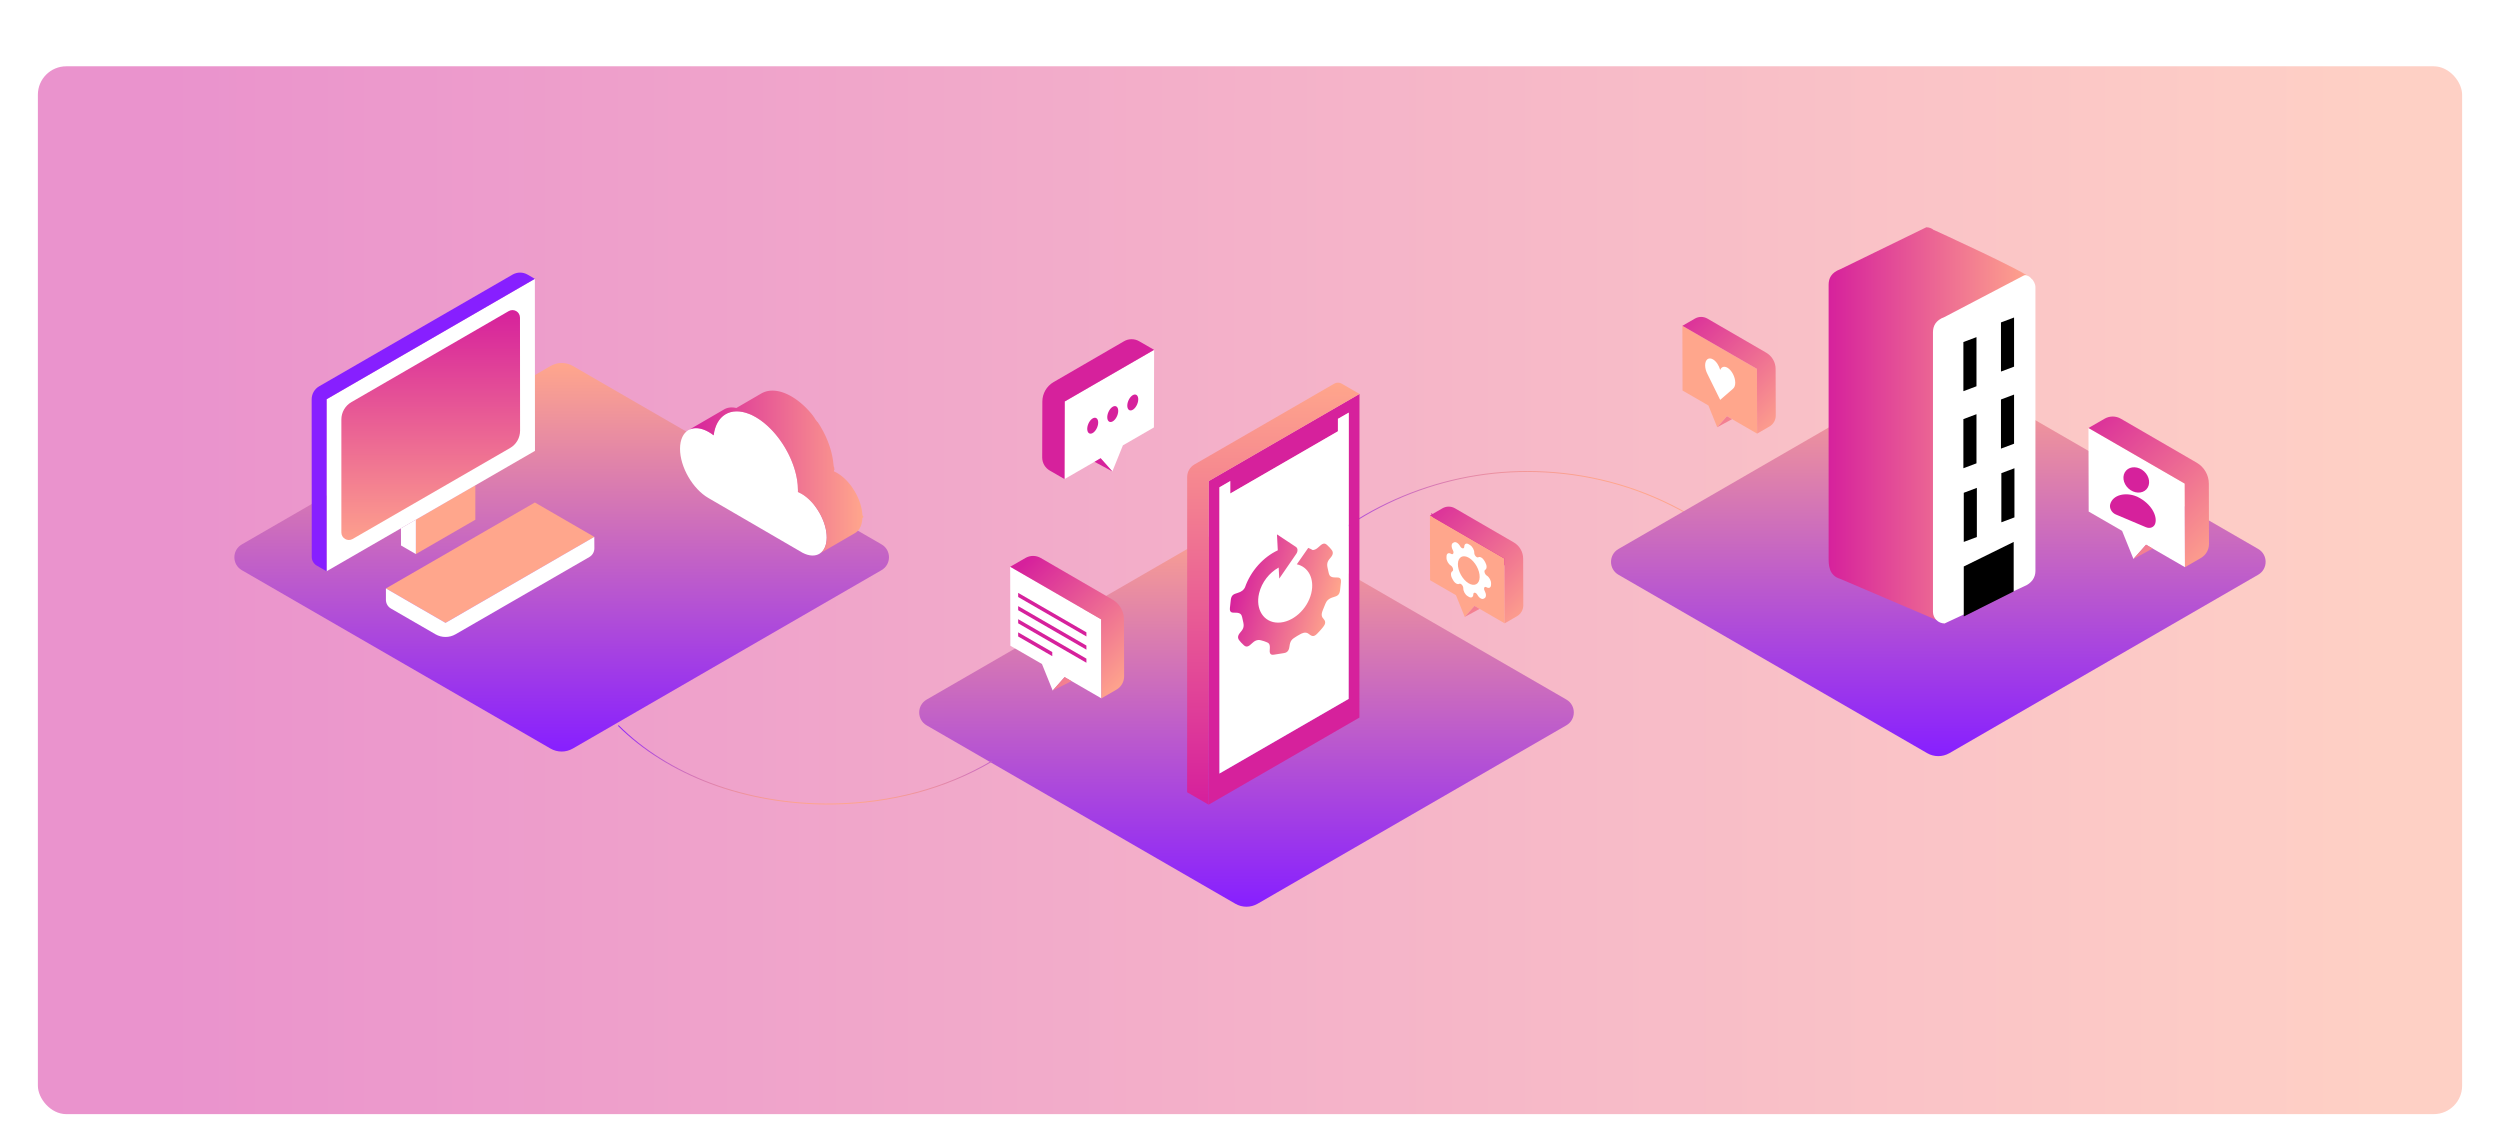 <svg width="1056" height="475" viewBox="0 0 1056 475" fill="none" xmlns="http://www.w3.org/2000/svg">
<g opacity="0.5" filter="url(#filter0_ddd)">
<rect x="16" y="14" width="1024" height="442.608" rx="12" fill="url(#paint0_linear)"/>
</g>
<g clip-path="url(#clip0)" filter="url(#filter1_i)">
<path d="M548.098 235.918L547.804 235.628C575.339 207.778 613.532 193.022 652.59 195.145C674.088 196.313 694.402 202.283 712.966 212.889L712.76 213.248C694.253 202.675 674.001 196.723 652.568 195.559C613.623 193.441 575.549 208.152 548.098 235.918Z" fill="url(#paint1_linear)"/>
<path d="M683.633 227.897L814.054 152.529C816.968 150.846 820.556 150.846 823.469 152.529L953.861 227.88C958.045 230.298 958.045 236.342 953.861 238.761L823.44 314.128C820.527 315.811 816.938 315.811 814.025 314.128L683.633 238.778C679.447 236.361 679.447 230.315 683.633 227.897Z" fill="url(#paint2_linear)"/>
<path d="M391.41 291.506L521.831 216.139C524.745 214.456 528.333 214.456 531.247 216.139L661.639 291.489C665.822 293.908 665.822 299.952 661.639 302.37L531.218 377.737C528.304 379.421 524.716 379.421 521.802 377.737L391.41 302.387C387.225 299.969 387.225 293.925 391.41 291.506Z" fill="url(#paint3_linear)"/>
<path d="M102.139 225.96L232.56 150.592C235.473 148.909 239.062 148.909 241.975 150.592L372.367 225.943C376.551 228.361 376.551 234.405 372.367 236.823L241.946 312.191C239.032 313.874 235.444 313.874 232.53 312.191L102.139 236.84C97.953 234.424 97.953 228.378 102.139 225.96Z" fill="url(#paint4_linear)"/>
<path d="M349.627 335.821C332.438 335.821 315.367 332.821 300.133 327.112C284.826 321.375 271.299 312.901 261.015 302.604L261.306 302.312C271.549 312.566 285.025 321.007 300.277 326.725C316.042 332.632 333.795 335.632 351.58 335.395C376.241 335.067 399.516 328.824 418.89 317.339L419.101 317.694C399.666 329.217 376.32 335.48 351.585 335.809C350.935 335.818 350.279 335.821 349.627 335.821Z" fill="url(#paint5_linear)"/>
<path d="M163.012 244.552L188.184 259.098L251.032 222.78C251.032 222.78 225.953 208.26 225.932 208.25L163.012 244.552Z" fill="#FFA68C"/>
<path d="M251.03 222.78L251.06 227.595C251.068 229.118 250.26 230.528 248.942 231.289L192.412 263.922C189.793 265.434 186.569 265.434 183.952 263.921L165.128 253.042C163.818 252.284 163.012 250.886 163.012 249.373V244.552L188.184 259.098L251.03 222.78Z" fill="white"/>
<path d="M200.778 200.994V215.522L175.661 230.039V215.509L200.778 200.994Z" fill="#FFA68C"/>
<path d="M175.66 230.039L169.387 226.415L169.373 219.141L175.66 215.509V230.039Z" fill="white"/>
<path d="M137.938 237.306L225.972 186.451L225.926 113.785L137.971 164.64L137.938 237.306Z" fill="white"/>
<path d="M137.938 237.305L133.797 234.913C132.488 234.157 131.681 232.759 131.681 231.248L131.645 164.677C131.643 162.405 132.855 160.306 134.82 159.171L216.501 111.993C218.471 110.856 220.898 110.86 222.864 112.004L225.925 113.785L137.97 164.639L137.938 237.305Z" fill="#871FFF"/>
<path d="M148.953 223.665L215.45 185.249C218.07 183.734 219.685 180.934 219.681 177.905L219.642 130.16C219.64 127.716 216.994 126.189 214.88 127.412L148.421 165.863C145.804 167.376 144.193 170.172 144.193 173.197V220.916C144.193 223.36 146.837 224.888 148.953 223.665Z" fill="url(#paint6_linear)"/>
<path d="M319.221 172.199C329.098 177.908 337.083 191.748 337.05 203.108C337.05 203.34 337.04 203.571 337.035 203.8C337.52 204.002 338.016 204.246 338.521 204.538C344.441 207.96 349.222 216.249 349.203 223.057C349.184 229.635 344.686 232.421 339.039 229.51L299.278 206.388C292.599 202.563 287.221 193.215 287.243 185.535C287.266 177.784 292.681 174.62 299.42 178.514C300.108 178.913 300.781 179.369 301.436 179.874C302.595 170.418 310.121 166.941 319.221 172.199Z" fill="white"/>
<path d="M364.676 214.262C364.676 214.272 364.676 214.548 364.676 214.548H364.479C364.477 214.548 364.276 214.782 364.268 214.952C364.268 214.966 364.266 214.864 364.266 214.878C364.264 214.935 364.259 214.988 364.256 215.045C364.25 215.146 364.245 215.247 364.237 215.347C364.235 215.376 364.23 215.405 364.228 215.435C364.221 215.509 364.213 215.582 364.206 215.656C364.199 215.725 364.194 215.794 364.185 215.861C364.18 215.9 364.173 215.94 364.168 215.979C364.158 216.058 364.146 216.137 364.132 216.216C364.124 216.269 364.117 216.324 364.108 216.376C364.099 216.421 364.089 216.463 364.081 216.508C364.065 216.592 364.048 216.676 364.031 216.759C364.021 216.804 364.014 216.85 364.003 216.895C363.995 216.936 363.981 216.975 363.972 217.017C363.948 217.116 363.923 217.216 363.895 217.312C363.883 217.355 363.873 217.401 363.861 217.444C363.852 217.475 363.84 217.504 363.832 217.534C363.796 217.652 363.756 217.767 363.717 217.882C363.701 217.925 363.689 217.972 363.672 218.014C363.667 218.03 363.658 218.044 363.653 218.059C363.581 218.248 363.504 218.432 363.422 218.609C363.418 218.616 363.415 218.624 363.411 218.633C363.405 218.648 363.394 218.66 363.387 218.676C363.274 218.908 363.152 219.129 363.02 219.337C363.015 219.346 363.01 219.356 363.005 219.364C363.003 219.368 363 219.371 362.998 219.375C362.888 219.545 362.771 219.705 362.649 219.859C362.62 219.897 362.589 219.933 362.559 219.969C362.438 220.113 362.315 220.251 362.186 220.378C362.179 220.385 362.172 220.393 362.164 220.4C362.027 220.532 361.882 220.654 361.735 220.771C361.699 220.8 361.661 220.828 361.625 220.855C361.474 220.967 361.32 221.073 361.157 221.168L346.078 229.938C346.109 229.92 346.136 229.898 346.166 229.879C346.231 229.84 346.293 229.795 346.356 229.752C346.42 229.709 346.486 229.67 346.548 229.625C346.586 229.598 346.622 229.57 346.658 229.541C346.699 229.508 346.737 229.47 346.778 229.438C346.842 229.385 346.903 229.333 346.965 229.276C347.005 229.24 347.049 229.209 347.087 229.172C347.094 229.165 347.101 229.156 347.109 229.149C347.2 229.06 347.284 228.96 347.37 228.862C347.415 228.811 347.463 228.765 347.506 228.711C347.528 228.684 347.55 228.656 347.573 228.629C347.695 228.476 347.811 228.316 347.921 228.146C347.93 228.134 347.936 228.12 347.945 228.107C347.948 228.103 347.95 228.098 347.952 228.093C348.007 228.005 348.055 227.908 348.106 227.815C348.175 227.693 348.249 227.574 348.311 227.445C348.321 227.423 348.333 227.403 348.345 227.38C348.355 227.358 348.364 227.334 348.374 227.31C348.402 227.25 348.427 227.184 348.453 227.123C348.494 227.025 348.539 226.93 348.577 226.831C348.599 226.772 348.618 226.712 348.64 226.654C348.666 226.583 348.688 226.509 348.712 226.437C348.728 226.389 348.745 226.343 348.76 226.293C348.781 226.223 348.801 226.154 348.822 226.082C348.849 225.984 348.875 225.886 348.899 225.786C348.92 225.702 348.939 225.616 348.957 225.529C348.966 225.491 348.973 225.451 348.982 225.412C348.99 225.371 348.999 225.329 349.006 225.288C349.006 225.285 349.007 225.281 349.007 225.278C349.026 225.182 349.042 225.084 349.059 224.984C349.071 224.907 349.083 224.828 349.095 224.749C349.11 224.642 349.122 224.533 349.134 224.424C349.139 224.375 349.145 224.326 349.15 224.277C349.151 224.261 349.153 224.247 349.155 224.232C349.157 224.223 349.157 224.213 349.158 224.204C349.17 224.076 349.181 223.945 349.187 223.815C349.191 223.76 349.198 223.705 349.201 223.65C349.21 223.466 349.22 223.279 349.22 223.088L349.225 223.092C349.225 223.081 349.225 223.071 349.225 223.061C349.225 222.947 349.21 222.815 349.198 222.745C349.198 222.727 349.196 222.71 349.196 222.693H349.201C349.199 222.693 349.201 222.575 349.199 222.544C349.198 222.478 349.193 222.355 349.191 222.288C349.184 222.152 349.175 222.016 349.165 221.879C349.163 221.86 349.162 221.839 349.16 221.821C349.157 221.786 349.155 221.75 349.151 221.716C349.15 221.7 349.15 221.687 349.148 221.671C349.136 221.527 349.121 221.383 349.103 221.238C349.096 221.182 349.091 221.123 349.084 221.067C349.06 220.864 349.031 220.663 349 220.459C349 220.457 349 220.457 349 220.455C348.999 220.448 348.999 220.441 348.997 220.436C348.994 220.419 348.99 220.4 348.988 220.383C348.959 220.204 348.928 220.026 348.894 219.847C348.88 219.775 348.865 219.703 348.851 219.632C348.824 219.497 348.794 219.359 348.764 219.224C348.76 219.206 348.755 219.191 348.752 219.174C348.743 219.134 348.733 219.093 348.724 219.054C348.719 219.031 348.714 219.011 348.709 218.988C348.678 218.856 348.643 218.722 348.609 218.59C348.589 218.511 348.568 218.434 348.547 218.355C348.51 218.212 348.468 218.069 348.426 217.929C348.415 217.894 348.405 217.86 348.395 217.826C348.388 217.8 348.379 217.774 348.372 217.748C348.371 217.741 348.369 217.736 348.367 217.729C348.304 217.523 348.24 217.317 348.17 217.111C348.165 217.097 348.16 217.084 348.156 217.072C348.091 216.879 348.024 216.687 347.954 216.494C347.95 216.488 347.948 216.479 347.945 216.472C347.935 216.445 347.924 216.417 347.914 216.39C347.904 216.364 347.895 216.338 347.885 216.312C347.83 216.168 347.775 216.024 347.719 215.88C347.691 215.811 347.664 215.744 347.636 215.675C347.576 215.527 347.513 215.378 347.449 215.23C347.439 215.205 347.427 215.179 347.417 215.153C347.406 215.131 347.398 215.108 347.387 215.086C347.386 215.081 347.382 215.076 347.38 215.071C347.293 214.871 347.204 214.672 347.109 214.475C347.087 214.428 347.065 214.382 347.042 214.335C346.969 214.179 346.893 214.025 346.816 213.87C346.812 213.863 346.807 213.855 346.804 213.848C346.785 213.812 346.766 213.776 346.747 213.738C346.715 213.676 346.684 213.614 346.651 213.552C346.598 213.449 346.545 213.344 346.49 213.243C346.399 213.075 346.303 212.908 346.208 212.742C346.155 212.647 346.104 212.551 346.049 212.458C346.042 212.444 346.035 212.432 346.027 212.419C345.997 212.369 345.968 212.321 345.939 212.271C345.86 212.139 345.776 212.012 345.695 211.883C345.553 211.651 345.412 211.417 345.261 211.191C345.251 211.175 345.242 211.158 345.232 211.143C345.196 211.089 345.16 211.034 345.124 210.981C344.928 210.691 344.729 210.404 344.522 210.124C344.52 210.121 344.516 210.117 344.515 210.114C344.515 210.114 344.515 210.112 344.513 210.112C344.364 209.909 344.213 209.712 344.058 209.514C343.936 209.36 343.813 209.207 343.689 209.056C343.672 209.035 343.655 209.013 343.638 208.992C343.636 208.989 343.633 208.987 343.631 208.984L343.629 208.982C343.485 208.808 343.338 208.637 343.19 208.468C343.149 208.42 343.104 208.374 343.063 208.327C342.957 208.209 342.85 208.092 342.744 207.975C342.737 207.969 342.732 207.963 342.725 207.957C342.701 207.931 342.677 207.905 342.653 207.881C342.622 207.848 342.591 207.816 342.56 207.785C342.468 207.687 342.375 207.591 342.281 207.496C342.214 207.429 342.147 207.362 342.08 207.297C341.989 207.208 341.898 207.118 341.805 207.031C341.791 207.017 341.778 207.005 341.764 206.991C341.73 206.959 341.694 206.926 341.658 206.893C341.634 206.871 341.611 206.849 341.587 206.828C341.496 206.744 341.405 206.661 341.314 206.581C341.241 206.515 341.167 206.452 341.093 206.388C340.999 206.308 340.906 206.229 340.812 206.15C340.791 206.132 340.769 206.115 340.748 206.098C340.712 206.069 340.676 206.04 340.642 206.011C340.626 205.998 340.611 205.985 340.595 205.973C340.496 205.894 340.396 205.816 340.297 205.739C340.23 205.688 340.161 205.634 340.094 205.585C339.985 205.502 339.875 205.423 339.763 205.344C339.732 205.322 339.7 205.299 339.669 205.277C339.648 205.262 339.628 205.246 339.605 205.232C339.6 205.229 339.595 205.226 339.59 205.222C339.423 205.107 339.255 204.995 339.087 204.887C339.077 204.88 339.065 204.874 339.054 204.867C338.881 204.757 338.708 204.652 338.533 204.551C338.027 204.259 337.532 204.013 337.047 203.812C337.054 203.582 337.062 203.352 337.062 203.12C337.064 202.359 337.028 201.584 336.959 200.805C336.944 200.635 336.927 200.465 336.908 200.295C336.851 199.752 336.781 199.207 336.692 198.659C336.692 198.656 336.69 198.651 336.69 198.647C336.642 198.352 336.589 198.057 336.532 197.761V197.759C336.51 197.641 336.484 197.521 336.46 197.402V197.4C336.432 197.263 336.402 197.124 336.371 196.987C336.323 196.767 336.275 196.547 336.223 196.327C336.223 196.327 336.223 196.327 336.223 196.325C336.17 196.104 336.115 195.884 336.058 195.662C336.058 195.661 336.057 195.659 336.057 195.657C335.997 195.425 335.933 195.192 335.866 194.96C335.828 194.824 335.791 194.69 335.751 194.554C335.751 194.553 335.749 194.551 335.749 194.548C335.719 194.439 335.688 194.333 335.655 194.226C335.655 194.225 335.655 194.225 335.655 194.223C335.55 193.88 335.442 193.534 335.327 193.191C335.32 193.168 335.312 193.146 335.303 193.124C335.302 193.117 335.298 193.11 335.296 193.103C335.19 192.789 335.08 192.475 334.965 192.162V192.16C334.776 191.643 334.572 191.128 334.361 190.614C334.282 190.426 334.205 190.237 334.124 190.049C334.123 190.046 334.123 190.044 334.121 190.041C334.085 189.957 334.049 189.871 334.011 189.787V189.785C333.865 189.452 333.714 189.12 333.56 188.79C333.508 188.68 333.453 188.572 333.402 188.462C333.292 188.234 333.182 188.005 333.069 187.779C333.069 187.777 333.067 187.777 333.067 187.775C332.98 187.6 332.887 187.425 332.796 187.25C332.794 187.246 332.793 187.243 332.791 187.239C332.702 187.069 332.614 186.898 332.523 186.728C332.275 186.264 332.017 185.805 331.751 185.35C331.662 185.196 331.569 185.043 331.477 184.89C331.477 184.888 331.475 184.888 331.475 184.886C331.363 184.701 331.252 184.515 331.139 184.333C331.036 184.169 330.933 184.005 330.828 183.842C330.713 183.662 330.596 183.481 330.478 183.303C330.478 183.301 330.476 183.299 330.476 183.299C330.399 183.183 330.32 183.069 330.243 182.952C330.241 182.951 330.241 182.949 330.239 182.949C329.91 182.461 329.575 181.977 329.227 181.506C329.227 181.506 329.227 181.506 329.225 181.505C329.217 181.493 329.208 181.482 329.199 181.47C328.959 181.146 328.714 180.824 328.467 180.507C328.467 180.505 328.465 180.505 328.465 180.503C328.268 180.251 328.065 180.002 327.863 179.754C327.852 179.742 327.842 179.729 327.832 179.715C327.804 179.682 327.779 179.648 327.751 179.615C327.751 179.615 327.751 179.614 327.749 179.614C327.509 179.323 327.264 179.038 327.017 178.757L327.015 178.755C326.945 178.676 326.874 178.599 326.804 178.521C326.802 178.519 326.8 178.518 326.799 178.516C326.624 178.32 326.449 178.126 326.27 177.936C326.27 177.936 326.27 177.936 326.269 177.934C326.169 177.826 326.066 177.721 325.965 177.616C325.963 177.614 325.961 177.613 325.96 177.611C325.822 177.467 325.683 177.324 325.544 177.182C325.15 176.781 324.748 176.393 324.34 176.019C324.338 176.017 324.338 176.017 324.336 176.015C324.185 175.876 324.034 175.739 323.882 175.603L323.88 175.601C323.758 175.493 323.634 175.387 323.513 175.28C323.356 175.146 323.2 175.014 323.044 174.883L323.042 174.882C322.924 174.784 322.804 174.686 322.684 174.588L322.682 174.586C322.517 174.454 322.351 174.325 322.184 174.196C322.073 174.111 321.961 174.025 321.85 173.941L321.848 173.939C321.665 173.801 321.479 173.669 321.294 173.537C321.29 173.533 321.287 173.532 321.284 173.528C321.194 173.465 321.105 173.399 321.014 173.336C321.012 173.334 321.011 173.333 321.007 173.331C320.729 173.138 320.45 172.951 320.168 172.771C320.149 172.759 320.13 172.747 320.112 172.735C319.823 172.553 319.533 172.374 319.242 172.206C318.979 172.055 318.718 171.912 318.459 171.775C318.361 171.723 318.263 171.668 318.166 171.618C317.97 171.519 317.774 171.416 317.58 171.323C317.495 171.282 317.407 171.223 317.321 171.184C317.198 171.127 316.817 170.983 316.427 170.84C308.628 167.752 302.492 171.421 301.455 179.887C301.138 179.643 300.817 179.411 300.491 179.189C300.491 179.189 300.491 179.189 300.489 179.189C300.46 179.169 300.431 179.152 300.402 179.131C300.398 179.129 300.395 179.126 300.39 179.124C300.076 178.915 299.76 178.714 299.439 178.528C299.437 178.528 299.437 178.526 299.435 178.526C299.259 178.423 299.082 178.329 298.907 178.236C298.84 178.202 298.775 178.167 298.708 178.133C298.576 178.066 298.444 178.001 298.311 177.939C298.287 177.927 298.263 177.917 298.239 177.905C298.212 177.893 298.184 177.879 298.157 177.867C298.148 177.863 298.142 177.86 298.133 177.855C297.955 177.774 297.776 177.697 297.599 177.625C297.591 177.621 297.582 177.618 297.574 177.614C297.388 177.54 297.205 177.472 297.021 177.41C297.016 177.408 297.011 177.407 297.006 177.405C296.982 177.396 296.959 177.389 296.935 177.382C296.906 177.374 296.879 177.364 296.849 177.355C296.724 177.314 296.601 177.274 296.477 177.24C296.405 177.219 296.335 177.2 296.264 177.182C296.151 177.152 296.039 177.123 295.93 177.097C295.909 177.092 295.89 177.089 295.87 177.084C295.834 177.075 295.799 177.068 295.763 177.06C295.748 177.056 295.731 177.053 295.715 177.049C295.61 177.027 295.508 177.01 295.405 176.991C295.322 176.977 295.242 176.962 295.159 176.95C295.061 176.936 294.967 176.926 294.871 176.915C294.835 176.912 294.801 176.908 294.764 176.905C294.725 176.902 294.687 176.896 294.648 176.893C294.636 176.891 294.624 176.89 294.612 176.89C294.528 176.883 294.444 176.879 294.361 176.876C294.258 176.871 294.155 176.866 294.052 176.866C293.979 176.866 293.906 176.867 293.833 176.869C293.798 176.869 293.764 176.872 293.731 176.874C293.668 176.876 293.604 176.879 293.541 176.883C293.512 176.884 293.483 176.884 293.455 176.886C293.388 176.891 293.323 176.896 293.256 176.903C293.064 176.924 292.873 176.95 292.688 176.986C292.671 176.989 292.654 176.991 292.637 176.994C292.63 176.996 292.623 176.998 292.616 176.999C292.583 177.006 292.551 177.015 292.518 177.024C292.403 177.049 292.287 177.077 292.175 177.108C292.12 177.123 292.067 177.142 292.014 177.159C291.923 177.187 291.834 177.216 291.744 177.249C291.739 177.25 291.734 177.254 291.729 177.255C291.695 177.269 291.66 177.285 291.626 177.298C291.559 177.326 291.492 177.352 291.427 177.379C291.375 177.401 291.322 177.422 291.272 177.444C291.127 177.513 290.984 177.587 290.845 177.668C290.84 177.669 290.837 177.671 290.831 177.674L305.898 168.91C306.045 168.824 306.196 168.747 306.349 168.675C306.399 168.65 306.452 168.632 306.504 168.609C306.608 168.563 306.715 168.518 306.823 168.479C306.84 168.472 306.857 168.463 306.874 168.458C306.945 168.432 307.018 168.412 307.091 168.389C307.144 168.372 307.197 168.353 307.252 168.338C307.365 168.305 307.48 168.279 307.595 168.254C307.633 168.245 307.669 168.235 307.707 168.228C307.71 168.226 307.715 168.226 307.719 168.225C307.734 168.221 307.749 168.221 307.765 168.218C307.95 168.182 308.141 168.156 308.333 168.135C308.36 168.132 308.388 168.127 308.415 168.123C308.453 168.12 308.492 168.12 308.532 168.118C308.657 168.109 308.782 168.103 308.909 168.101C308.954 168.099 308.995 168.094 309.04 168.094C309.069 168.094 309.098 168.097 309.127 168.097C309.229 168.097 309.332 168.103 309.435 168.108C309.493 168.111 309.55 168.109 309.608 168.113C309.634 168.115 309.661 168.12 309.687 168.121C309.773 168.128 309.858 168.139 309.944 168.147C310.011 168.154 310.076 168.159 310.143 168.168C310.172 168.171 310.203 168.178 310.233 168.183C310.313 168.195 310.396 168.209 310.478 168.223C310.543 168.235 310.607 168.242 310.672 168.255C310.71 168.262 310.749 168.273 310.788 168.281C310.859 168.297 310.931 168.312 311.003 168.329C311.013 168.331 311.024 168.334 311.034 168.336L321.591 162.196C321.809 162.069 322.032 161.954 322.262 161.847C322.337 161.813 322.414 161.784 322.49 161.749C322.646 161.681 322.804 161.615 322.965 161.557C322.993 161.547 323.018 161.535 323.046 161.524C323.145 161.488 323.25 161.461 323.351 161.428C323.435 161.402 323.518 161.373 323.604 161.349C323.756 161.306 323.911 161.27 324.067 161.236C324.137 161.22 324.208 161.2 324.28 161.186C324.29 161.184 324.299 161.181 324.309 161.179C324.51 161.14 324.714 161.109 324.918 161.081C324.973 161.074 325.03 161.068 325.085 161.062C325.165 161.052 325.246 161.042 325.328 161.033C325.385 161.028 325.443 161.03 325.498 161.025C325.675 161.011 325.855 161.004 326.037 160.999C326.104 160.997 326.167 160.99 326.234 160.99C326.277 160.99 326.322 160.994 326.365 160.994C326.517 160.995 326.672 161.001 326.828 161.009C326.912 161.013 326.996 161.011 327.08 161.018C327.118 161.019 327.156 161.026 327.193 161.03C327.327 161.04 327.463 161.056 327.598 161.071C327.696 161.081 327.792 161.088 327.892 161.1C327.933 161.105 327.974 161.114 328.015 161.121C328.127 161.136 328.239 161.157 328.35 161.176C328.45 161.193 328.547 161.205 328.649 161.226C328.705 161.236 328.764 161.251 328.82 161.263C328.928 161.286 329.038 161.311 329.148 161.335C329.232 161.354 329.313 161.37 329.397 161.39C329.477 161.411 329.56 161.437 329.64 161.457C329.743 161.485 329.846 161.512 329.949 161.543C330.009 161.56 330.068 161.574 330.13 161.593C330.251 161.629 330.373 161.672 330.495 161.713C330.583 161.743 330.668 161.768 330.756 161.799C330.787 161.81 330.818 161.818 330.849 161.83C331.087 161.914 331.327 162.005 331.569 162.101C331.806 162.196 332.045 162.297 332.285 162.405C332.319 162.421 332.355 162.44 332.391 162.455C332.477 162.495 332.563 162.536 332.649 162.577C332.769 162.634 332.887 162.687 333.007 162.746C333.083 162.783 333.158 162.825 333.234 162.862C333.332 162.912 333.428 162.962 333.526 163.014C333.598 163.051 333.668 163.086 333.74 163.125C333.929 163.228 334.119 163.333 334.31 163.445C334.368 163.479 334.426 163.513 334.485 163.548C334.716 163.685 334.948 163.828 335.178 163.974C335.197 163.986 335.216 163.996 335.235 164.008C335.236 164.01 335.24 164.01 335.242 164.011C335.495 164.173 335.749 164.341 336.002 164.515C336.026 164.532 336.051 164.551 336.075 164.568C336.172 164.633 336.266 164.704 336.36 164.771C336.499 164.87 336.64 164.966 336.779 165.068C336.825 165.102 336.87 165.138 336.916 165.172C337.03 165.257 337.141 165.344 337.254 165.43C337.357 165.509 337.462 165.586 337.565 165.667C337.628 165.717 337.69 165.77 337.754 165.822C337.874 165.92 337.994 166.017 338.114 166.117C338.196 166.184 338.279 166.249 338.359 166.318C338.435 166.382 338.509 166.45 338.584 166.514C338.708 166.62 338.83 166.727 338.953 166.835C339.02 166.895 339.089 166.952 339.156 167.012C339.242 167.089 339.326 167.17 339.41 167.249C339.532 167.361 339.653 167.474 339.773 167.587C339.828 167.641 339.885 167.69 339.942 167.744C340.039 167.838 340.136 167.936 340.232 168.03C340.345 168.14 340.456 168.25 340.568 168.364C340.611 168.407 340.654 168.448 340.695 168.491C340.808 168.608 340.92 168.728 341.033 168.846C341.136 168.954 341.239 169.061 341.342 169.171C341.369 169.202 341.399 169.229 341.428 169.26C341.577 169.422 341.725 169.588 341.872 169.753C341.944 169.834 342.016 169.911 342.088 169.994C342.1 170.007 342.111 170.019 342.123 170.031C342.356 170.298 342.584 170.567 342.812 170.84C342.814 170.844 342.814 170.847 342.818 170.849C342.854 170.892 342.881 170.937 342.917 170.979C343.111 171.215 343.293 171.452 343.482 171.692C343.494 171.706 343.482 171.721 343.492 171.737C343.748 172.062 343.952 172.391 344.199 172.726C344.202 172.73 344.117 172.733 344.117 172.738C344.415 173.212 344.894 173.697 345.225 174.186C345.263 174.243 345.397 174.296 345.435 174.353C345.474 174.413 345.512 174.473 345.551 174.533C345.67 174.713 345.786 174.894 345.903 175.076C346.008 175.239 346.112 175.404 346.215 175.569C346.329 175.753 346.44 175.938 346.552 176.124C346.62 176.239 346.692 176.352 346.761 176.469C346.783 176.507 346.804 176.548 346.826 176.586C347.092 177.041 347.35 177.501 347.598 177.965C347.612 177.99 347.628 178.016 347.641 178.042C347.719 178.186 347.791 178.331 347.864 178.475C347.957 178.653 348.051 178.832 348.142 179.012C348.16 179.047 348.178 179.081 348.196 179.115C348.305 179.334 348.408 179.555 348.515 179.775C348.554 179.859 348.595 179.942 348.635 180.024C348.64 180.036 348.647 180.048 348.652 180.06C348.786 180.347 348.918 180.636 349.045 180.924C349.059 180.955 349.071 180.986 349.084 181.017C349.124 181.106 349.16 181.194 349.198 181.283C349.268 181.448 349.34 181.611 349.409 181.778C349.443 181.86 349.476 181.943 349.508 182.025C349.555 182.138 349.601 182.253 349.646 182.367C349.683 182.46 349.721 182.552 349.759 182.647C349.816 182.793 349.869 182.94 349.924 183.086C349.961 183.19 350.001 183.291 350.039 183.394C350.054 183.437 350.071 183.48 350.087 183.524C350.184 183.796 350.279 184.067 350.37 184.339C350.38 184.368 350.39 184.397 350.401 184.426C350.402 184.43 350.404 184.433 350.404 184.436C350.507 184.746 350.607 185.053 350.701 185.362C350.711 185.393 350.718 185.424 350.728 185.457C350.763 185.568 350.794 185.68 350.826 185.792C350.876 185.963 350.929 186.137 350.977 186.309C350.994 186.374 351.01 186.437 351.029 186.501C351.065 186.633 351.097 186.764 351.132 186.896C351.163 187.016 351.197 187.138 351.226 187.258C351.25 187.358 351.272 187.458 351.296 187.559C351.327 187.689 351.358 187.822 351.387 187.952C351.406 188.033 351.427 188.115 351.444 188.196C351.477 188.342 351.502 188.488 351.533 188.634C351.557 188.754 351.583 188.875 351.607 188.995C351.616 189.039 351.626 189.086 351.634 189.13C351.681 189.381 351.724 189.632 351.765 189.883C351.772 189.927 351.78 189.972 351.787 190.017C351.789 190.024 351.789 190.03 351.791 190.037C351.839 190.338 351.882 190.638 351.919 190.937C351.923 190.968 351.926 190.999 351.93 191.032C351.942 191.128 351.952 191.224 351.964 191.32C351.983 191.485 352.007 191.65 352.022 191.815C352.029 191.891 352.039 191.966 352.046 192.043C352.057 192.159 352.077 192.274 352.084 192.389C352.091 192.488 352.124 192.588 352.13 192.686C352.139 192.815 352.187 192.943 352.192 193.072C352.197 193.18 352.292 193.29 352.297 193.399C352.299 193.45 352.482 193.502 352.482 193.551V193.553C352.482 193.567 352.369 193.581 352.369 193.594L352.34 193.55C352.348 193.819 352.482 194.089 352.482 194.357C352.482 194.364 352.482 194.371 352.482 194.378L352.3 194.659C352.299 194.766 352.268 194.932 352.235 195.099C352.295 195.125 352.353 195.149 352.414 195.176C352.556 195.24 352.698 195.307 352.841 195.377C352.844 195.379 352.848 195.381 352.851 195.382C352.86 195.388 352.868 195.391 352.879 195.396C353.009 195.461 353.139 195.528 353.272 195.6C353.383 195.661 353.496 195.724 353.608 195.789C353.642 195.81 353.678 195.831 353.713 195.851C353.853 195.934 353.992 196.02 354.131 196.109C354.142 196.116 354.152 196.121 354.162 196.128C354.164 196.129 354.166 196.129 354.167 196.131C354.32 196.229 354.471 196.329 354.622 196.432C354.637 196.442 354.651 196.452 354.667 196.463C354.723 196.502 354.78 196.543 354.838 196.585C354.922 196.645 355.006 196.701 355.089 196.763C355.116 196.784 355.144 196.806 355.171 196.827C355.238 196.877 355.307 196.93 355.374 196.981C355.435 197.029 355.499 197.074 355.561 197.124C355.598 197.153 355.636 197.186 355.674 197.217C355.746 197.275 355.818 197.333 355.89 197.394C355.94 197.435 355.99 197.474 356.039 197.516C356.084 197.553 356.129 197.595 356.175 197.634C356.249 197.698 356.321 197.761 356.395 197.826C356.436 197.862 356.477 197.897 356.516 197.933C356.568 197.979 356.618 198.027 356.667 198.074C356.741 198.141 356.813 198.208 356.885 198.276C356.918 198.307 356.952 198.338 356.987 198.371C357.045 198.428 357.102 198.486 357.16 198.543C357.227 198.608 357.294 198.675 357.361 198.742C357.386 198.768 357.412 198.792 357.438 198.819C357.507 198.89 357.574 198.962 357.64 199.032C357.702 199.096 357.762 199.159 357.824 199.225C357.841 199.243 357.858 199.261 357.876 199.279C357.966 199.377 358.054 199.477 358.143 199.577C358.186 199.623 358.229 199.669 358.27 199.717C358.277 199.726 358.284 199.733 358.293 199.741C358.432 199.901 358.571 200.063 358.706 200.226C358.708 200.228 358.71 200.229 358.711 200.231C358.732 200.255 358.751 200.279 358.77 200.305C358.888 200.447 359.005 200.592 359.12 200.738C359.127 200.746 359.133 200.755 359.14 200.763C359.295 200.959 359.446 201.158 359.595 201.361L359.597 201.363C359.806 201.646 360.007 201.937 360.204 202.23C360.226 202.265 360.252 202.297 360.275 202.332C360.288 202.352 360.3 202.373 360.312 202.393C360.558 202.763 360.793 203.139 361.019 203.522C361.035 203.548 361.052 203.573 361.067 203.599C361.081 203.621 361.093 203.645 361.107 203.67C361.266 203.943 361.421 204.217 361.57 204.496C361.579 204.511 361.587 204.527 361.596 204.542C361.642 204.628 361.685 204.715 361.73 204.803C361.785 204.91 361.841 205.016 361.894 205.124C361.905 205.145 361.915 205.165 361.925 205.186C361.992 205.322 362.057 205.459 362.123 205.597C362.143 205.641 362.167 205.686 362.188 205.731C362.191 205.737 362.195 205.744 362.196 205.749C362.277 205.923 362.356 206.095 362.433 206.27C362.442 206.289 362.45 206.309 362.459 206.328C362.483 206.382 362.505 206.435 362.528 206.49C362.571 206.588 362.613 206.686 362.653 206.783C362.673 206.833 362.692 206.883 362.713 206.933C362.74 207.002 362.768 207.07 362.795 207.139C362.818 207.194 362.84 207.251 362.862 207.306C362.897 207.393 362.927 207.481 362.96 207.568C362.984 207.63 363.006 207.692 363.03 207.756C363.039 207.781 363.049 207.807 363.06 207.831C363.12 207.994 363.176 208.159 363.231 208.324C363.236 208.34 363.243 208.357 363.248 208.372C363.248 208.374 363.25 208.376 363.25 208.379C363.312 208.565 363.37 208.748 363.429 208.934C363.434 208.953 363.439 208.972 363.446 208.99C363.466 209.057 363.485 209.124 363.504 209.191C363.535 209.294 363.566 209.398 363.593 209.499C363.604 209.538 363.614 209.576 363.624 209.614C363.646 209.693 363.665 209.772 363.686 209.851C363.705 209.923 363.725 209.995 363.743 210.067C363.758 210.127 363.77 210.188 363.785 210.249C363.804 210.328 363.823 210.406 363.84 210.485C363.851 210.533 363.864 210.583 363.875 210.631C363.894 210.718 363.911 210.806 363.928 210.894C363.943 210.966 363.959 211.038 363.972 211.11C363.978 211.137 363.985 211.163 363.99 211.191C364.019 211.342 364.043 211.495 364.069 211.646C364.072 211.672 364.077 211.696 364.082 211.721C364.082 211.725 364.084 211.728 364.084 211.733C364.113 211.914 364.137 212.092 364.161 212.273C364.163 212.292 364.165 212.31 364.168 212.329C364.175 212.388 364.182 212.444 364.187 212.503C364.199 212.601 364.211 212.7 364.221 212.798C364.226 212.845 364.23 212.889 364.233 212.934C364.24 213.003 364.247 213.073 364.252 213.142C364.257 213.2 364.269 213.26 364.273 213.319C364.278 213.396 364.292 213.472 364.295 213.549C364.299 213.614 364.326 213.678 364.329 213.745C364.331 213.776 364.383 213.803 364.383 213.832L364.479 213.827C364.475 213.954 364.676 214.102 364.676 214.262ZM290.809 177.664C290.811 177.664 290.811 177.662 290.813 177.662L290.802 177.668C290.804 177.668 290.807 177.666 290.809 177.664Z" fill="url(#paint7_linear)"/>
<path d="M604.439 212.706L616.386 240.298L640.244 233.396L604.439 212.706Z" fill="#D6219C"/>
<path d="M487.497 143.771L487.418 176.545L474.312 184.118L469.864 195.127L464.913 189.549L449.654 198.367L449.742 165.589L487.497 143.771Z" fill="white"/>
<path d="M463.411 176.607C464.18 174.799 463.974 172.981 462.952 172.545C461.93 172.11 460.479 173.223 459.71 175.03C458.941 176.838 459.147 178.656 460.169 179.092C461.191 179.527 462.643 178.415 463.411 176.607Z" fill="#D6219C"/>
<path d="M471.872 171.683C472.641 169.875 472.435 168.056 471.413 167.621C470.391 167.186 468.94 168.298 468.171 170.106C467.402 171.914 467.608 173.732 468.63 174.167C469.652 174.603 471.104 173.49 471.872 171.683Z" fill="#D6219C"/>
<path d="M480.333 166.795C481.102 164.987 480.896 163.168 479.874 162.733C478.852 162.298 477.401 163.41 476.632 165.218C475.863 167.026 476.069 168.844 477.091 169.279C478.113 169.715 479.565 168.602 480.333 166.795Z" fill="#D6219C"/>
<path d="M487.497 143.771L481.155 140.122C479.188 138.991 476.767 138.994 474.804 140.133L445.042 157.387C442.107 159.088 440.297 162.222 440.288 165.616L440.223 189.229C440.216 191.508 441.43 193.615 443.401 194.754L449.654 198.366L449.742 165.588L487.497 143.771ZM462.341 191.065L464.913 189.55L469.862 195.129L462.341 191.065Z" fill="#D6219C"/>
<path d="M527.887 238.021C525.711 229.55 523.173 221.058 520.341 212.783L520.947 212.575C523.782 220.868 526.325 229.375 528.506 237.861L527.887 238.021Z" fill="url(#paint8_linear)"/>
<path d="M510.553 199.215L510.529 335.902L574.219 299.099L574.256 162.396L510.553 199.215ZM515.08 322.759L515.101 201.844L519.65 199.215L519.648 204.472L565.141 178.183L565.143 172.926L569.705 170.305L569.671 291.213L515.08 322.759Z" fill="#D6219C"/>
<path d="M574.258 162.395L566.677 158.033C565.73 157.488 564.566 157.49 563.621 158.036L504.52 192.188C502.625 193.282 501.459 195.305 501.459 197.495L501.435 330.644L510.531 335.902L510.555 199.214L574.258 162.395Z" fill="url(#paint9_linear)"/>
<path d="M515.08 322.759L515.102 201.844L519.652 199.214L519.65 204.472L565.143 178.183V172.925L569.705 170.304L569.671 291.213L515.08 322.759Z" fill="white"/>
<path d="M426.698 235.4L426.78 268.766L440.124 276.476L444.652 287.687L449.692 282.007L465.227 290.985L465.138 257.613L426.698 235.4Z" fill="white"/>
<path d="M458.904 264.84L430.073 248.18L430.068 246.435L458.897 263.095L458.904 264.84Z" fill="#D6219C"/>
<path d="M458.904 270.425L430.073 253.765L430.068 252.02L458.897 268.68L458.904 270.425Z" fill="#D6219C"/>
<path d="M458.904 275.95L430.073 259.29L430.068 257.545L458.897 274.205L458.904 275.95Z" fill="#D6219C"/>
<path d="M444.486 273.172L430.073 264.85L430.068 263.105L444.479 271.427L444.486 273.172Z" fill="#D6219C"/>
<path d="M426.698 235.399L433.155 231.684C435.158 230.532 437.622 230.535 439.621 231.695L469.922 249.262C472.91 250.993 474.753 254.184 474.763 257.64L474.828 281.68C474.835 284.001 473.599 286.146 471.592 287.307L465.225 290.984L465.136 257.612L426.698 235.399ZM452.589 283.716L449.692 282.005L444.654 287.685L452.589 283.716Z" fill="url(#paint10_linear)"/>
<path d="M566.02 245.492L566.42 241.861C566.552 240.018 565.719 239.881 564.16 239.917C562.116 239.967 561.519 239.206 561.28 238.15C561.043 237.095 561.208 237.854 560.748 235.759C560.288 233.665 561.026 232.743 562.123 231.458C563.218 230.173 563.173 229.124 562.474 228.257C561.774 227.389 561.776 227.37 560.611 226.251C559.444 225.132 558.589 225.517 556.848 227.194C555.981 228.028 555.176 228.296 554.512 228.353C553.905 228.001 553.273 227.681 552.599 227.431L547.779 234.359C552.654 235.421 555.344 240.484 553.888 246.571C552.247 253.426 545.968 259.002 539.892 259.002C533.816 259.002 530.207 253.426 531.847 246.571C532.963 241.908 536.228 237.854 540.113 235.733L540.352 240.401L547.561 229.926C548.29 228.866 548.223 227.563 547.411 227.025L539.394 221.721L539.739 228.451C533.62 231.309 528.288 237.179 525.867 244.151C525.364 245.133 524.529 245.954 522.684 246.487C521.078 246.954 520.184 247.364 519.909 249.228L519.509 252.859C519.377 254.7 520.211 254.837 521.769 254.803C523.811 254.755 524.412 255.516 524.65 256.572C524.889 257.625 524.722 256.868 525.182 258.961C525.642 261.053 524.904 261.977 523.808 263.264C522.713 264.548 522.756 265.596 523.456 266.465C524.156 267.331 524.153 267.351 525.321 268.471C526.488 269.589 527.344 269.205 529.083 267.53C530.821 265.854 532.371 266.393 532.868 266.525C533.368 266.658 534.601 266.999 535.269 267.353C535.938 267.707 536.592 268.025 536.34 270.481C536.088 272.939 537.625 272.616 538.344 272.502L542.13 271.903C542.85 271.788 544.369 271.626 544.657 269.163C544.946 266.702 545.695 266.161 546.464 265.579C547.236 264.998 548.59 264.246 549.134 263.947C549.68 263.648 551.405 262.59 552.829 263.765C554.258 264.937 555.056 265.062 556.515 263.526C557.972 261.991 557.975 261.97 558.893 260.849C559.811 259.724 560.091 258.626 559.245 257.647C558.397 256.668 557.84 255.952 558.785 253.637C559.729 251.32 559.389 252.158 559.87 250.99C560.353 249.819 561.141 248.84 563.247 248.23C564.853 247.768 565.743 247.358 566.02 245.492Z" fill="url(#paint11_linear)"/>
<path d="M858.443 113.955C857.215 111.496 816.906 93.153 816.906 93.153V93.233C816.032 92.476 814.91 92 813.671 92L777.381 109.701C773.53 111.132 772.412 113.55 772.412 116.286V231.724C772.412 234.46 772.412 239.12 777.381 240.542L821.402 259.342C824.774 258.014 817.939 252.96 817.939 250.224L818.474 133.164L858.443 113.955Z" fill="url(#paint12_linear)"/>
<path d="M854.85 243.728L821.402 259.344C818.697 259.344 816.485 257.13 816.485 254.423V136.402C816.485 133.695 817.59 131.303 821.402 129.887L854.85 112.373C856.629 111.496 859.766 114.587 859.766 117.294V237.213C859.766 239.92 858.186 242.414 854.85 243.728Z" fill="white"/>
<path d="M829.494 235.288V256.391L850.58 245.84V224.908L829.494 235.288Z" fill="black"/>
<path d="M835.025 222.834L829.494 224.909V204.152L835.025 202.076V222.834Z" fill="black"/>
<path d="M850.9 214.545L845.371 216.62V195.863L850.9 193.787V214.545Z" fill="black"/>
<path d="M834.866 191.712L829.335 193.787V173.028L834.866 170.954V191.712Z" fill="black"/>
<path d="M850.74 183.423L845.209 185.498V164.741L850.74 162.665V183.423Z" fill="black"/>
<path d="M834.866 159.162L829.335 161.237V140.479L834.866 138.404V159.162Z" fill="black"/>
<path d="M850.74 150.874L845.209 152.949V132.193L850.74 130.116V150.874Z" fill="black"/>
<path d="M710.637 133.62L710.704 160.96L721.637 167.279L725.348 176.464L729.477 171.81L742.208 179.166L742.134 151.821L710.637 133.62Z" fill="#FFA68C"/>
<path d="M732.972 157.659C732.972 155.218 731.49 152.384 729.661 151.326C728.289 150.534 727.114 150.965 726.611 152.26C726.108 150.385 724.933 148.593 723.562 147.802C721.733 146.745 720.25 147.867 720.25 150.307C720.25 151.541 720.631 152.873 721.242 154.028L726.611 164.907L732.107 160.135L732.097 160.123C732.636 159.649 732.972 158.806 732.972 157.659Z" fill="white"/>
<path d="M742.134 151.82L742.208 179.165L747.424 176.153C749.07 175.203 750.081 173.444 750.076 171.543L750.023 151.844C750.014 149.012 748.504 146.398 746.057 144.979L721.228 130.585C719.589 129.635 717.57 129.631 715.929 130.576L710.639 133.619L742.134 151.82ZM725.348 176.464L729.477 171.809L731.632 173.063L725.348 176.464Z" fill="url(#paint13_linear)"/>
<path d="M604 213.75L604.067 241.09L615 247.409L618.711 256.594L622.84 251.94L635.571 259.296L635.497 231.951L604 213.75Z" fill="#FFA68C"/>
<path d="M635.497 231.95L635.571 259.295L640.787 256.283C642.433 255.333 643.444 253.574 643.439 251.673L643.385 231.974C643.377 229.142 641.867 226.528 639.42 225.109L614.591 210.715C612.952 209.765 610.932 209.761 609.292 210.706L604.001 213.75L635.497 231.95ZM618.711 256.594L622.84 251.939L624.995 253.193L618.711 256.594Z" fill="url(#paint14_linear)"/>
<path d="M629.828 242.42L629.814 243.032C629.787 244.221 628.935 244.681 627.913 244.059C627.009 243.509 626.527 244.504 627.149 245.636C627.853 246.917 627.821 248.281 627.078 248.682L626.696 248.888C625.953 249.289 624.781 248.576 624.077 247.294C623.455 246.162 622.35 246.024 622.326 247.075C622.299 248.264 621.447 248.724 620.424 248.102L619.898 247.781C618.875 247.159 618.068 245.689 618.096 244.5C618.12 243.449 617.04 242.258 616.384 242.612C615.641 243.013 614.468 242.299 613.764 241.018L613.402 240.358C612.699 239.077 612.73 237.713 613.473 237.312C614.129 236.958 613.706 235.412 612.803 234.862C611.78 234.24 610.972 232.77 611 231.581L611.014 230.968C611.042 229.779 611.894 229.319 612.916 229.941C613.82 230.491 614.302 229.496 613.68 228.364C612.976 227.083 613.008 225.719 613.75 225.318L614.133 225.112C614.875 224.711 616.048 225.424 616.752 226.706C617.374 227.838 618.478 227.976 618.503 226.925C618.53 225.736 619.382 225.276 620.405 225.898L620.931 226.219C621.954 226.841 622.761 228.311 622.733 229.5C622.709 230.551 623.789 231.742 624.445 231.388C625.188 230.987 626.36 231.701 627.064 232.982L627.426 233.642C628.13 234.923 628.099 236.287 627.356 236.688C626.7 237.042 627.123 238.588 628.026 239.138C629.049 239.761 629.856 241.23 629.828 242.42ZM625.01 239.798C625.079 236.845 623.076 233.2 620.537 231.654C617.998 230.109 615.885 231.25 615.817 234.203C615.749 237.156 617.751 240.801 620.29 242.347C622.829 243.892 624.942 242.75 625.01 239.798Z" fill="white"/>
<path d="M882.17 176.782L882.256 212.079L896.372 220.236L901.163 232.094L906.493 226.084L922.927 235.582L922.833 200.279L882.17 176.782Z" fill="white"/>
<path d="M922.833 200.279L922.927 235.582L929.661 231.691C931.785 230.465 933.091 228.194 933.084 225.74L933.016 200.308C933.005 196.653 931.056 193.278 927.895 191.446L895.84 172.862C893.726 171.636 891.118 171.632 889 172.85L882.17 176.78L922.833 200.279ZM901.163 232.093L906.493 226.085L909.276 227.703L901.163 232.093Z" fill="url(#paint15_linear)"/>
<path d="M906.669 202.667C908.494 200.672 908.046 197.288 905.669 195.11C903.292 192.931 899.886 192.782 898.06 194.778C896.235 196.773 896.682 200.156 899.059 202.335C901.437 204.513 904.843 204.662 906.669 202.667Z" fill="#D6219C"/>
<path d="M893.707 213.31L906.443 218.698C908.178 219.431 909.954 218.695 910.392 217.058L910.429 216.915C911.205 214.011 908.907 208.834 902.876 205.865L902.359 205.646C897.822 203.8 892.418 204.987 891.348 209.002C890.91 210.639 891.972 212.577 893.707 213.31Z" fill="#D6219C"/>
</g>
<defs>
<filter id="filter0_ddd" x="0" y="0" width="1056" height="474.608" filterUnits="userSpaceOnUse" color-interpolation-filters="sRGB">
<feFlood flood-opacity="0" result="BackgroundImageFix"/>
<feColorMatrix in="SourceAlpha" type="matrix" values="0 0 0 0 0 0 0 0 0 0 0 0 0 0 0 0 0 0 127 0"/>
<feOffset dy="2"/>
<feGaussianBlur stdDeviation="8"/>
<feColorMatrix type="matrix" values="0 0 0 0 0.075 0 0 0 0 0.078 0 0 0 0 0.082 0 0 0 0.1 0"/>
<feBlend mode="normal" in2="BackgroundImageFix" result="effect1_dropShadow"/>
<feColorMatrix in="SourceAlpha" type="matrix" values="0 0 0 0 0 0 0 0 0 0 0 0 0 0 0 0 0 0 127 0"/>
<feOffset dy="8"/>
<feGaussianBlur stdDeviation="4"/>
<feColorMatrix type="matrix" values="0 0 0 0 0.075 0 0 0 0 0.078 0 0 0 0 0.082 0 0 0 0.05 0"/>
<feBlend mode="normal" in2="effect1_dropShadow" result="effect2_dropShadow"/>
<feColorMatrix in="SourceAlpha" type="matrix" values="0 0 0 0 0 0 0 0 0 0 0 0 0 0 0 0 0 0 127 0"/>
<feOffset dy="4"/>
<feGaussianBlur stdDeviation="2"/>
<feColorMatrix type="matrix" values="0 0 0 0 0.075 0 0 0 0 0.078 0 0 0 0 0.082 0 0 0 0.05 0"/>
<feBlend mode="normal" in2="effect2_dropShadow" result="effect3_dropShadow"/>
<feBlend mode="normal" in="SourceGraphic" in2="effect3_dropShadow" result="shape"/>
</filter>
<filter id="filter1_i" x="99" y="92" width="858" height="291" filterUnits="userSpaceOnUse" color-interpolation-filters="sRGB">
<feFlood flood-opacity="0" result="BackgroundImageFix"/>
<feBlend mode="normal" in="SourceGraphic" in2="BackgroundImageFix" result="shape"/>
<feColorMatrix in="SourceAlpha" type="matrix" values="0 0 0 0 0 0 0 0 0 0 0 0 0 0 0 0 0 0 127 0" result="hardAlpha"/>
<feOffset dy="4"/>
<feGaussianBlur stdDeviation="2"/>
<feComposite in2="hardAlpha" operator="arithmetic" k2="-1" k3="1"/>
<feColorMatrix type="matrix" values="0 0 0 0 0 0 0 0 0 0 0 0 0 0 0 0 0 0 0.25 0"/>
<feBlend mode="normal" in2="shape" result="effect1_innerShadow"/>
</filter>
<linearGradient id="paint0_linear" x1="65.717" y1="437.256" x2="1000.17" y2="437.256" gradientUnits="userSpaceOnUse">
<stop stop-color="#D5279B"/>
<stop offset="1" stop-color="#FEA18C"/>
</linearGradient>
<linearGradient id="paint1_linear" x1="617.548" y1="260.561" x2="643.948" y2="186.117" gradientUnits="userSpaceOnUse">
<stop offset="0.001" stop-color="#871FFF"/>
<stop offset="0.998" stop-color="#FFA68C"/>
</linearGradient>
<linearGradient id="paint2_linear" x1="818.747" y1="315.391" x2="818.747" y2="151.268" gradientUnits="userSpaceOnUse">
<stop offset="0.001" stop-color="#871FFF"/>
<stop offset="1" stop-color="#FFA68C"/>
</linearGradient>
<linearGradient id="paint3_linear" x1="526.524" y1="379" x2="526.524" y2="214.877" gradientUnits="userSpaceOnUse">
<stop offset="0.001" stop-color="#871FFF"/>
<stop offset="0.998" stop-color="#FFA68C"/>
</linearGradient>
<linearGradient id="paint4_linear" x1="237.253" y1="313.454" x2="237.253" y2="149.331" gradientUnits="userSpaceOnUse">
<stop offset="0.001" stop-color="#871FFF"/>
<stop offset="0.998" stop-color="#FFA68C"/>
</linearGradient>
<linearGradient id="paint5_linear" x1="339.921" y1="301.284" x2="340.383" y2="335.972" gradientUnits="userSpaceOnUse">
<stop offset="0.001" stop-color="#871FFF"/>
<stop offset="0.998" stop-color="#FFA68C"/>
</linearGradient>
<linearGradient id="paint6_linear" x1="181.938" y1="127.143" x2="181.938" y2="229.167" gradientUnits="userSpaceOnUse">
<stop stop-color="#D6219C"/>
<stop offset="0.998" stop-color="#FFA68C"/>
</linearGradient>
<linearGradient id="paint7_linear" x1="290.802" y1="195.457" x2="364.677" y2="195.457" gradientUnits="userSpaceOnUse">
<stop stop-color="#D6219C"/>
<stop offset="0.998" stop-color="#FFA68C"/>
</linearGradient>
<linearGradient id="paint8_linear" x1="528.507" y1="225.297" x2="520.343" y2="225.297" gradientUnits="userSpaceOnUse">
<stop offset="0.001" stop-color="#6F54A2"/>
<stop offset="1" stop-color="#84C5EC"/>
</linearGradient>
<linearGradient id="paint9_linear" x1="537.845" y1="333.512" x2="537.845" y2="157.13" gradientUnits="userSpaceOnUse">
<stop stop-color="#D6219C"/>
<stop offset="1" stop-color="#FFA68C"/>
</linearGradient>
<linearGradient id="paint10_linear" x1="427.933" y1="238.861" x2="475.007" y2="285.893" gradientUnits="userSpaceOnUse">
<stop stop-color="#D6219C"/>
<stop offset="0.998" stop-color="#FFA68C"/>
</linearGradient>
<linearGradient id="paint11_linear" x1="520.432" y1="247.155" x2="562.599" y2="258.441" gradientUnits="userSpaceOnUse">
<stop stop-color="#D6219C"/>
<stop offset="0.998" stop-color="#FFA68C"/>
</linearGradient>
<linearGradient id="paint12_linear" x1="772.411" y1="175.672" x2="858.443" y2="175.672" gradientUnits="userSpaceOnUse">
<stop stop-color="#D6219C"/>
<stop offset="1" stop-color="#FFA68C"/>
</linearGradient>
<linearGradient id="paint13_linear" x1="703.655" y1="128.456" x2="753.319" y2="178.075" gradientUnits="userSpaceOnUse">
<stop stop-color="#D6219C"/>
<stop offset="0.998" stop-color="#FFA68C"/>
</linearGradient>
<linearGradient id="paint14_linear" x1="597.018" y1="208.586" x2="646.682" y2="258.205" gradientUnits="userSpaceOnUse">
<stop stop-color="#D6219C"/>
<stop offset="0.998" stop-color="#FFA68C"/>
</linearGradient>
<linearGradient id="paint15_linear" x1="873.158" y1="170.116" x2="937.273" y2="234.174" gradientUnits="userSpaceOnUse">
<stop stop-color="#D6219C"/>
<stop offset="0.998" stop-color="#FFA68C"/>
</linearGradient>
<clipPath id="clip0">
<rect width="858" height="287" fill="white" transform="translate(99 92)"/>
</clipPath>
</defs>
</svg>

